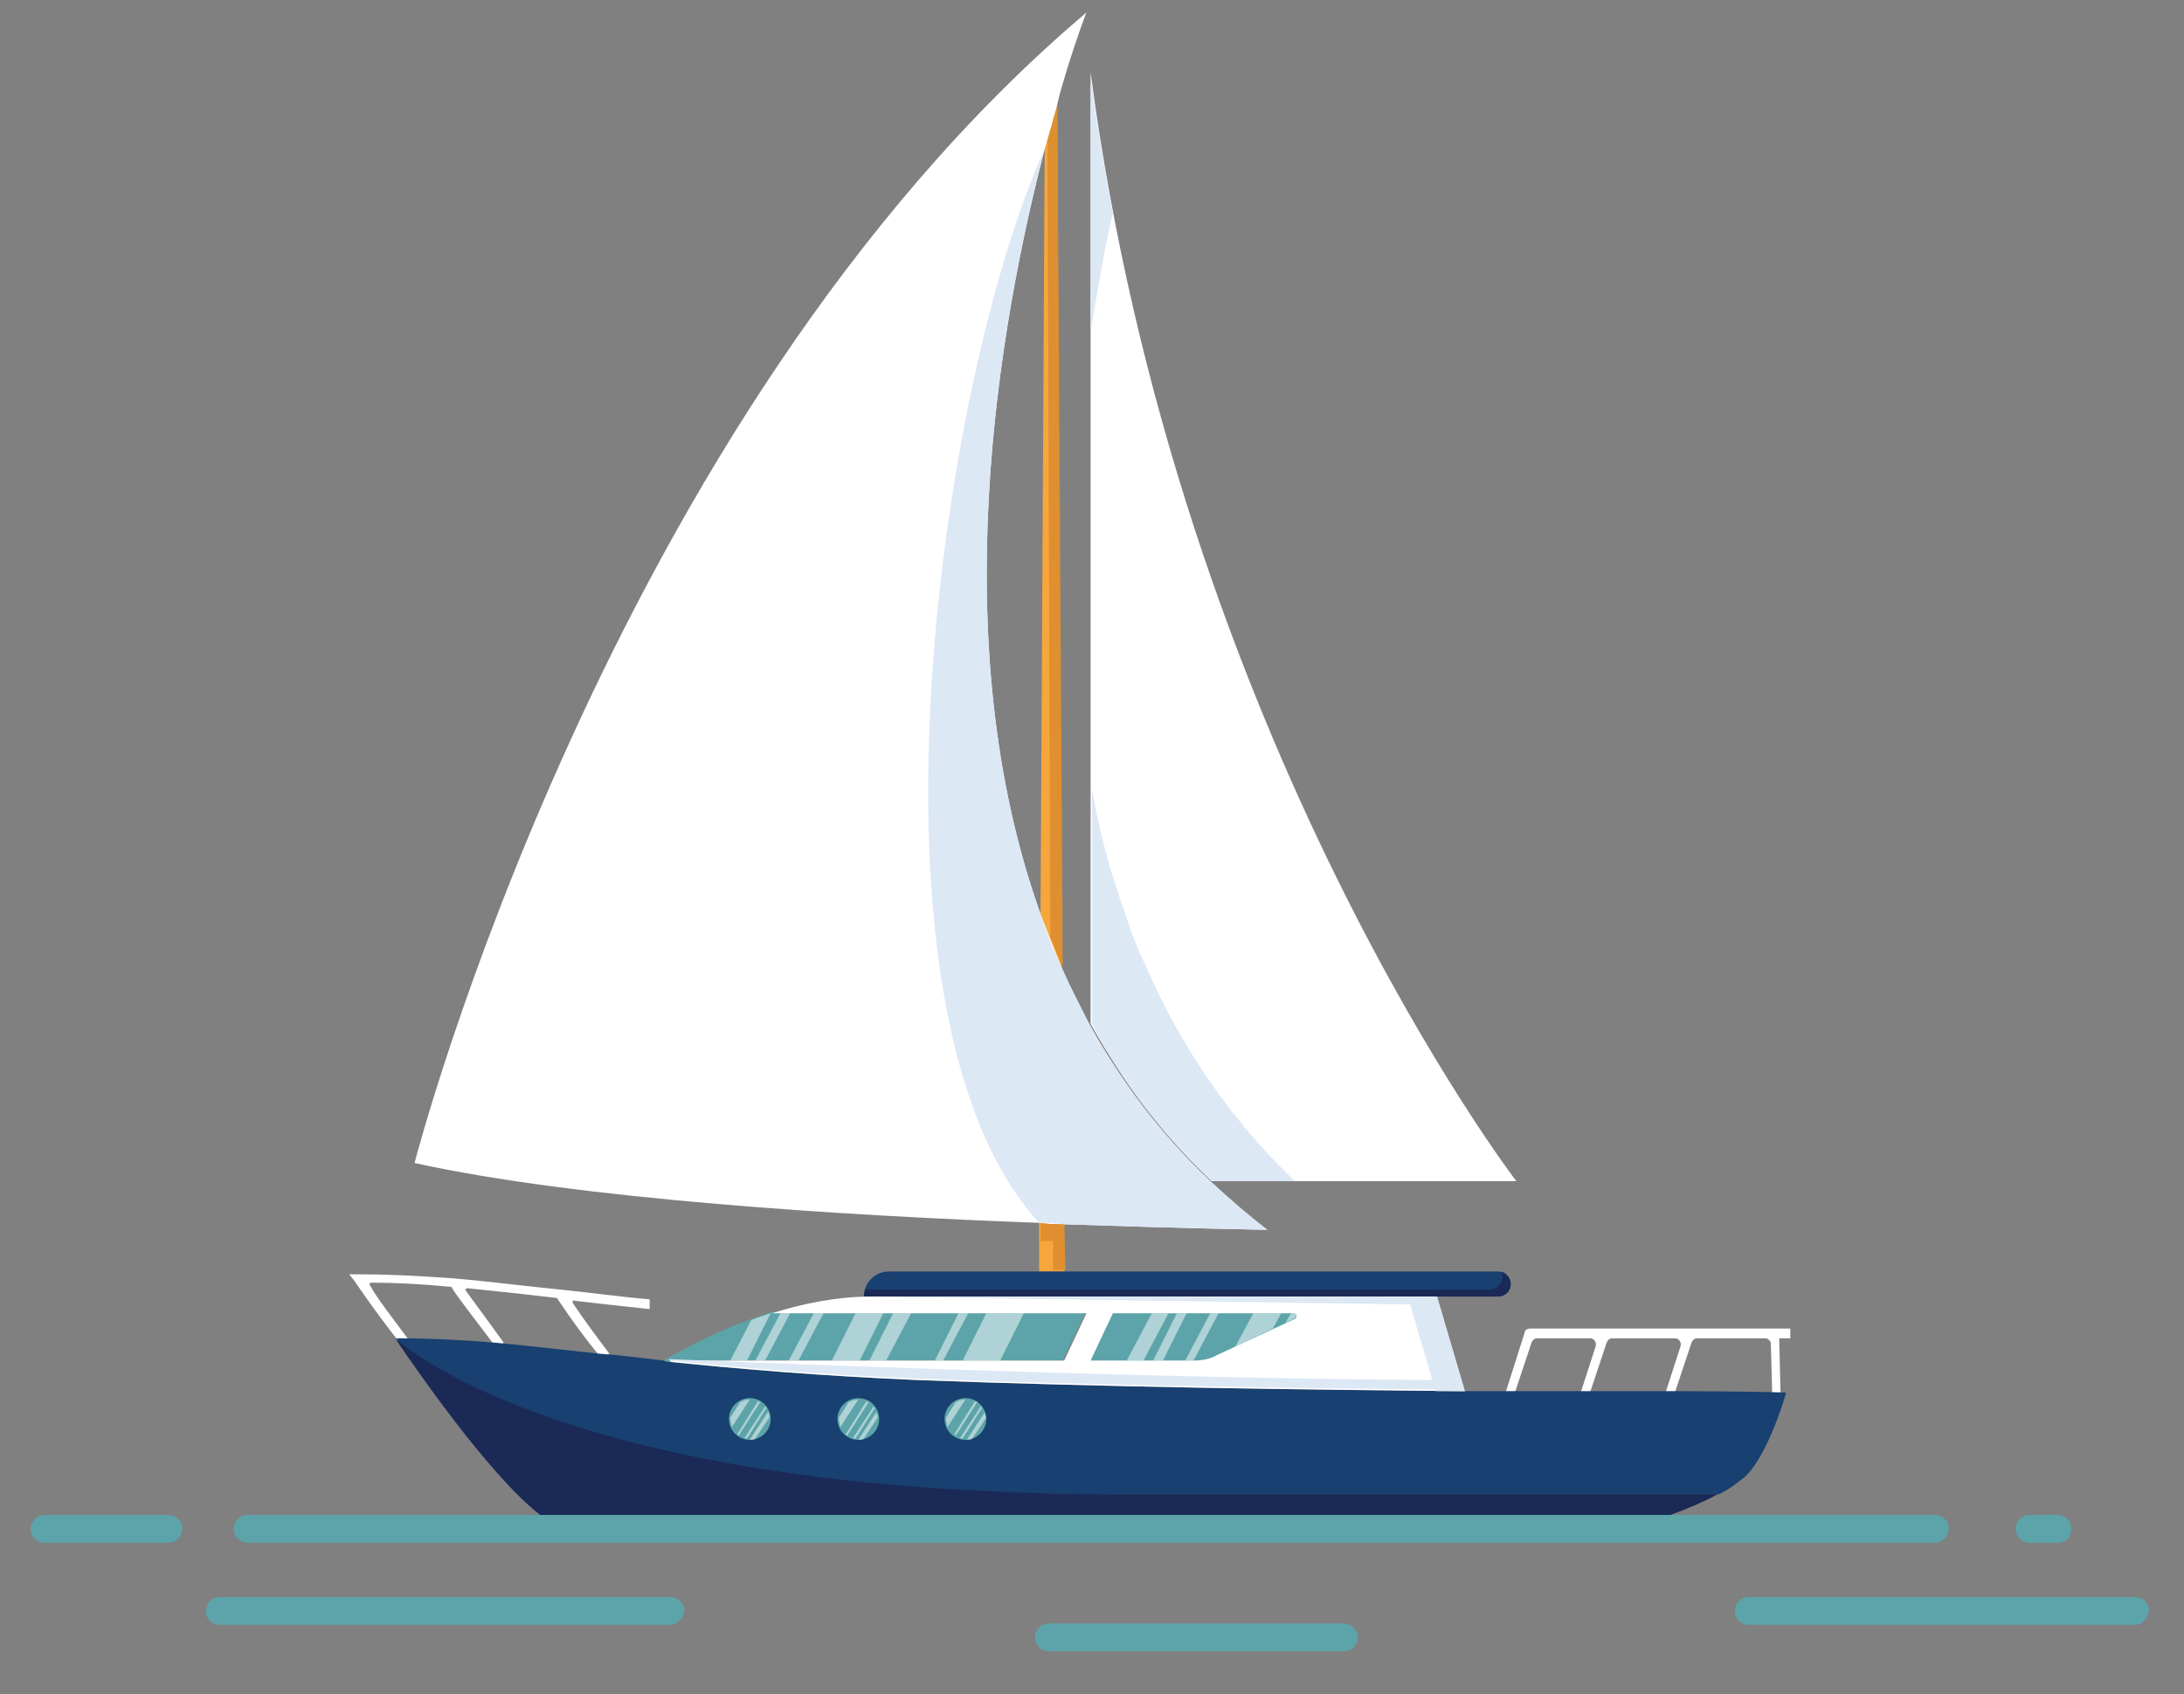 <svg viewBox="0 0 157 121.8" xmlns="http://www.w3.org/2000/svg"><rect x="0" y="0" width="157" height="121.8" fill="#808080" stroke="none"/><path d="m76.5 88v3.4h-1.8v-3.5c.6.1 1.2.1 1.8.1zm-.5-80.5.3 62c-.6-1.2-1.1-2.5-1.5-3.8l.3-55c.3-1.1.6-2.2.9-3.2z" fill="#f7a63b"/><path d="m76.5 88c-.6 0-1.2 0-1.7-.1h.9v3.4h.9zm-1-20.6.9 2.1-.4-62c-.3 1-.4 1.3-.7 2.4z" fill="#df8f2f"/><path d="m78 94.4-1.6 3.4h-28.2v.1c-.2 0-.3 0-.5-.1 0 0 3.4-2.1 7.8-3.5h22.5z" fill="#5ca4aa"/><path d="m128.7 95.5h-18.7c-.2 0-.4.1-.4.3l-1.4 4.4.6.2 1.3-3.9c.1-.2.2-.3.4-.3h3.8c.3 0 .5.3.4.6l-1.1 3.4.6.2 1.3-3.9c.1-.2.2-.3.4-.3h4.5c.3 0 .5.3.4.6l-1.1 3.4.6.2 1.3-3.9c.1-.2.2-.3.4-.3h4.9c.2 0 .4.2.4.4l.1 3.7h.6l-.1-4.1h.8zm-82-2.1c-2.3-.2-4.4-.5-6.4-.7-3-.3-5.3-.6-7.6-.8-2.7-.2-4.9-.3-7-.3h-.6l.4.5s1.4 2.1 3.3 4.5l.5-.4c-1.2-1.6-2.2-2.9-2.7-3.8-.1-.1 0-.2.1-.2 1.7 0 3.6.1 5.7.3 0 0 .1 0 .1.1.3.5 1.6 2.2 3.2 4.3l.3-.2-.3.3.3-.2.2-.3c-1.1-1.5-2.1-2.9-2.7-3.7-.1-.1 0-.2.1-.2 1.9.2 3.9.4 6.4.7 0 0 .1 0 .1.1 1 1.5 2.1 3 3.2 4.3l.5-.4c-.9-1.2-1.8-2.4-2.6-3.6-.1-.1 0-.3.1-.2 1.7.2 3.5.4 5.4.6z" fill="#fff"/><path d="m120.6 100h-15.3c-11.7-.1-26.2-.3-39.4-.8-7-.3-12.8-.8-17.7-1.3-.2 0-.3 0-.5-.1-1.7-.2-3.2-.4-4.7-.5-2.8-.3-5.3-.6-7.6-.8-2.4-.2-4.6-.3-6.9-.3 0 0 1.7 2.5 3.9 5.4.4.3 8 5.8 48 5.8h43.2c.8-.4 1.4-.9 1.9-1.3 1.7-1.7 2.9-6 2.9-6s-3-.1-7.8-.1zm-12-7.7c0 .5-.4.9-.9.9h-45.6c0-1 .8-1.8 1.8-1.8h43.8c.5 0 .9.4.9.9z" fill="#184070"/><path d="m107.9 91.4c.1.1.1.2.1.4 0 .5-.4.9-.9.9h-44.9c0 .1-.1.3-.1.5h45.6c.5 0 .9-.4.9-.9 0-.4-.3-.8-.7-.9z" fill="#1b2956"/><path d="m109 84.9h-21.9c-3.6-3.4-6.4-7.2-8.7-11.3v-68.4c6.3 48 30.6 79.7 30.6 79.7zm-5.7 8.3 2 6.8c-11.7-.1-26.2-.3-39.4-.8-7-.3-12.8-.8-17.7-1.3v-.1h28.3l1.6-3.4h-22.6c2.2-.7 4.7-1.2 7.1-1.2z" fill="#fff"/><path d="m105.3 100-2-6.8h-2.1l2 6.8z" fill="#dde8f5"/><path d="m103.3 93.2h-40.9l40.8.6h.2z" fill="#dde8f5"/><path d="m76.3 69.5c.6 1.4 1.3 2.7 2 4.1 2.2 4.1 5.1 7.9 8.7 11.3 1.3 1.2 2.6 2.4 4.1 3.5 0 0-6.1-.1-14.7-.4-.6 0-1.2 0-1.7-.1-13.8-.5-33.1-1.7-44.9-4.3 0 0 13.8-53.5 48.3-82.7 0 0-.6 1.5-1.4 4.1-.2.7-.5 1.6-.7 2.5-.1.5-.3 1-.4 1.5-.2.6-.3 1.1-.5 1.7-3.3 12.7-7.3 35.5-.3 55 .5 1.3 1 2.6 1.5 3.8z" fill="#fff"/><path d="m76.5 88c-.6 0-1.2 0-1.7-.1v1.3c.6 0 1.2 0 1.7.1z" fill="#df8f2f"/><path d="m74.7 87.9c.6 0 1.1 0 1.7.1 8.6.3 14.7.4 14.7.4-1.4-1.1-2.8-2.3-4.1-3.5-3.6-3.4-6.4-7.2-8.7-11.3-.7-1.3-1.4-2.7-2-4.1-.6-1.2-1.1-2.5-1.5-3.8-7-19.6-3-42.3.3-55-7.7 17-14 62.4-.4 77.2z" fill="#dde8f5"/><path d="m87.1 84.9h6c-3.6-3.4-6.4-7.2-8.7-11.3-.7-1.3-1.4-2.7-2-4.1-.6-1.2-1.1-2.5-1.5-3.8-1.1-3-1.9-6-2.4-9v16.9c2.1 4.1 5 7.9 8.6 11.3zm-8.7-61c.5-3.1 1-6 1.6-8.6-.6-3-1.1-6.1-1.5-9.2l-.1.1z" fill="#dde8f5"/><path d="m70.9 94.4-1.7 3.4h2.7l1.7-3.4zm-2 0-1.7 3.4h.6l1.8-3.4zm-4.7 0-1.7 3.4h1.2l1.8-3.4zm-2.7 0-1.7 3.4h2l1.7-3.4zm-3 0-1.8 3.4h.7l1.8-3.4zm-2.4 0-1.8 3.4h.7l1.8-3.4zm-2.1.5-1.5 2.9h1.2l1.7-3.4c-.5.2-1 .3-1.4.5z" fill="#fff" opacity=".5"/><path d="m80.3 107.4h43.2c-2 1.1-4.6 1.9-4.6 1.9h-79.5c-3.4-2.2-8.9-10-11-13.1.4.3 12 11.2 51.9 11.2z" fill="#1b2956"/><path d="m93.1 94.8-5.6 2.6c-.5.3-1.1.4-1.7.4h-7.4l1.6-3.4h13c.2 0 .3.3.1.4z" fill="#5ca4aa"/><path d="m105 99.2c-21.3 0-56.9-1.5-56.9-1.5v.1c4.9.5 10.7 1 17.7 1.3 13.2.5 27.6.7 39.4.8z" fill="#dde8f5"/><path d="m93 94.4h-.2l-.4.7.6-.3c.3-.1.2-.4 0-.4zm-2.9 0-1.3 2.4 2.7-1.3.6-1.1zm-3.1 0-1.8 3.4h.6l1.8-3.4zm-2.4 0-1.7 3.4h.7l1.7-3.4zm-1.8 0-1.8 3.4h1.2l1.8-3.4z" fill="#fff" opacity=".5"/><circle cx="53.9" cy="102" fill="#5ca4aa" r="1.5"/><path d="m53.9 100.6c-.3 0-.5.1-.7.2l-.7 1.1v.1c0 .2.1.4.1.6zm.6.1-1.5 2.4.1.1 1.6-2.5c-.1.1-.1.1-.2 0zm.5.4-1.5 2.3h.2l1.4-2.2zm.2.4-1.3 2c.1 0 .3 0 .4-.1l1-1.5c0-.2 0-.3-.1-.4z" fill="#fff" opacity=".5"/><circle cx="61.7" cy="102" fill="#5ca4aa" r="1.5"/><path d="m61.7 100.6c-.3 0-.5.1-.7.2l-.7 1.1v.1c0 .2.1.4.1.6zm.6.1-1.5 2.4.1.1 1.6-2.5c-.1.1-.2.1-.2 0zm.5.4-1.5 2.3h.2l1.4-2.2s-.1 0-.1-.1zm.2.4-1.3 2c.1 0 .3 0 .4-.1l1-1.5c0-.2-.1-.3-.1-.4z" fill="#fff" opacity=".5"/><circle cx="69.4" cy="102" fill="#5ca4aa" r="1.5"/><path d="m69.4 100.6c-.3 0-.5.1-.7.2l-.7 1.1v.1c0 .2.1.4.1.6zm.7.1-1.5 2.4.1.1 1.6-2.5c-.1.1-.2.1-.2 0zm.4.4-1.5 2.3h.2l1.4-2.2zm.3.4-1.3 2c.1 0 .3 0 .4-.1l1-1.5c-.1-.2-.1-.3-.1-.4z" fill="#fff" opacity=".5"/><path d="m153.5 116.8h-27.8c-.5 0-1-.4-1-1 0-.5.4-1 1-1h27.8c.5 0 1 .4 1 1-.1.5-.5 1-1 1zm-105.3 0h-32.4c-.5 0-1-.4-1-1 0-.5.4-1 1-1h32.4c.5 0 1 .4 1 1-.1.5-.5 1-1 1zm48.5 1.9h-21.3c-.5 0-1-.4-1-1 0-.5.4-1 1-1h21.2c.5 0 1 .4 1 1 0 .5-.4 1-.9 1zm42.4-7.8h-121.3c-.5 0-1-.4-1-1 0-.5.4-1 1-1h121.3c.5 0 1 .4 1 1-.1.6-.5 1-1 1zm8.8 0h-2c-.5 0-1-.4-1-1 0-.5.4-1 1-1h2c.5 0 1 .4 1 1s-.4 1-1 1zm-135.8 0h-8.9c-.5 0-1-.4-1-1 0-.5.4-1 1-1h8.9c.5 0 1 .4 1 1s-.5 1-1 1z" fill="#5ca4aa"/></svg>